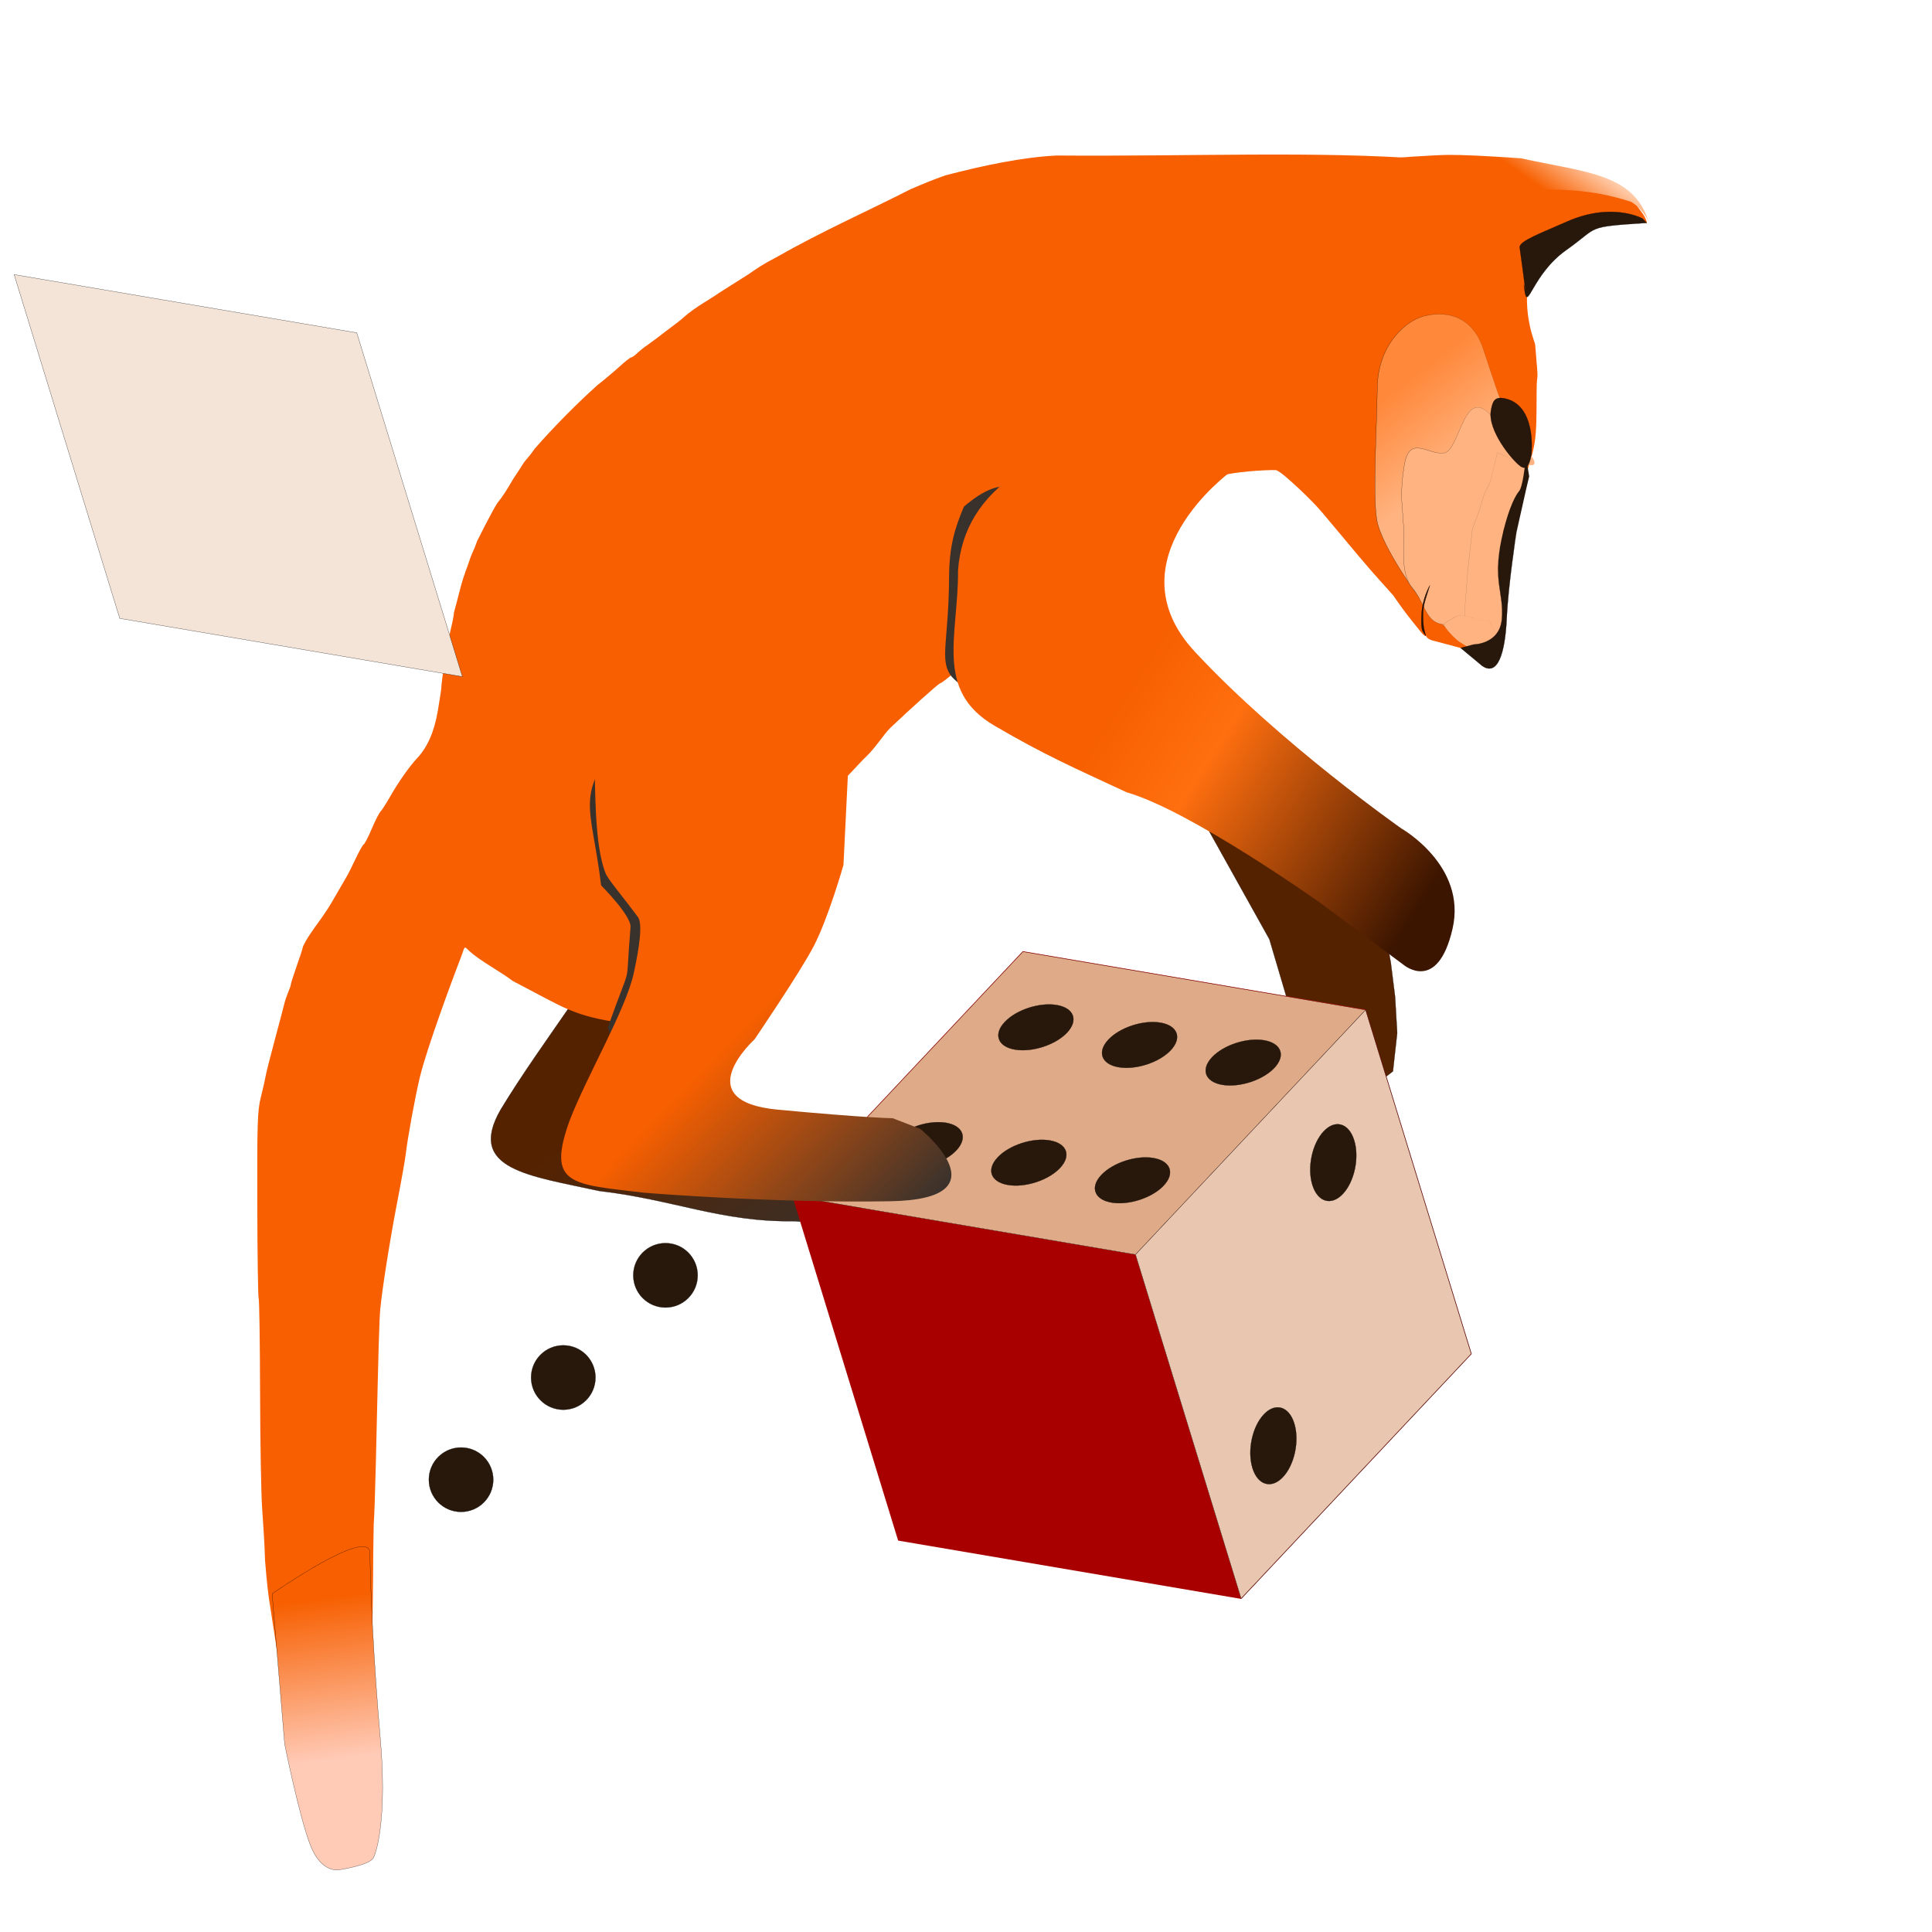 <?xml version="1.0" encoding="UTF-8" standalone="no"?>
<!-- Created with Inkscape (http://www.inkscape.org/) -->

<svg
   inkscape:version="1.2.2 (732a01da63, 2022-12-09)"
   xml:space="preserve"
   id="svg22"
   version="1.1"
   sodipodi:docname="Logo_Renard_Enjoué_Final.svg"
   viewBox="-60 -60 120 120"
   height="120mm"
   width="120mm"
   inkscape:export-filename="Logo_Renard_Enjoué_Final.png"
   inkscape:export-xdpi="96"
   inkscape:export-ydpi="96"
   xmlns:inkscape="http://www.inkscape.org/namespaces/inkscape"
   xmlns:sodipodi="http://sodipodi.sourceforge.net/DTD/sodipodi-0.dtd"
   xmlns:xlink="http://www.w3.org/1999/xlink"
   xmlns="http://www.w3.org/2000/svg"
   xmlns:svg="http://www.w3.org/2000/svg"
   xmlns:rdf="http://www.w3.org/1999/02/22-rdf-syntax-ns#"
   xmlns:cc="http://creativecommons.org/ns#"
   xmlns:dc="http://purl.org/dc/elements/1.1/"><defs
     id="defs24"><inkscape:path-effect
       effect="perspective-envelope"
       up_left_point="-23.116,-57.515"
       up_right_point="-1.834,-53.897"
       down_left_point="-16.557,-36.157"
       down_right_point="4.724,-32.54"
       id="path-effect1014"
       is_visible="true"
       lpeversion="1"
       deform_type="perspective"
       horizontal_mirror="false"
       vertical_mirror="false"
       overflow_perspective="false" /><inkscape:path-effect
       effect="perspective-envelope"
       up_left_point="97.366,-27.58"
       up_right_point="111.653,-42.772"
       down_left_point="118.648,-23.962"
       down_right_point="132.935,-39.155"
       id="path-effect1012"
       is_visible="true"
       lpeversion="1"
       deform_type="perspective"
       horizontal_mirror="false"
       vertical_mirror="false"
       overflow_perspective="false" /><inkscape:path-effect
       effect="perspective-envelope"
       up_left_point="15.762,19.835"
       up_right_point="30.048,4.642"
       down_left_point="22.32,41.192"
       down_right_point="36.607,25.999"
       id="path-effect1010"
       is_visible="true"
       lpeversion="1"
       deform_type="perspective"
       horizontal_mirror="false"
       vertical_mirror="false"
       overflow_perspective="false" /><inkscape:path-effect
       effect="perspective-envelope"
       up_left_point="33.454,25.712"
       up_right_point="55.437,25.712"
       down_left_point="33.454,47.698"
       down_right_point="55.437,47.698"
       id="path-effect998"
       is_visible="true"
       lpeversion="1"
       deform_type="perspective"
       horizontal_mirror="false"
       vertical_mirror="false"
       overflow_perspective="false" /><inkscape:path-effect
       effect="perspective-envelope"
       up_left_point="0.04,24.183"
       up_right_point="22.023,24.183"
       down_left_point="0.04,46.169"
       down_right_point="22.023,46.169"
       id="path-effect949"
       is_visible="true"
       lpeversion="1"
       deform_type="envelope_deformation"
       horizontal_mirror="false"
       vertical_mirror="false"
       overflow_perspective="false" /><inkscape:path-effect
       effect="perspective-envelope"
       up_left_point="35.965,2.115"
       up_right_point="57.951,2.115"
       down_left_point="35.965,24.102"
       down_right_point="57.951,24.102"
       id="path-effect15176"
       is_visible="true"
       lpeversion="1"
       deform_type="perspective"
       horizontal_mirror="false"
       vertical_mirror="false"
       overflow_perspective="false" /><inkscape:path-effect
       effect="envelope"
       id="path-effect15070"
       is_visible="true"
       lpeversion="1"
       yy="false"
       xx="false"
       bendpath1="M 62.703,-13.795 76.99,-28.987"
       bendpath2="M 57.951,2.115 V 24.102"
       bendpath3="M 35.965,24.102 H 57.951"
       bendpath4="M 35.965,2.115 V 24.102"
       bendpath1-nodetypes="cc" /><inkscape:perspective
       sodipodi:type="inkscape:persp3d"
       inkscape:vp_x="7.2582771 : 60 : 1"
       inkscape:vp_y="0 : 1000 : 0"
       inkscape:vp_z="104.71072 : 60 : 1"
       inkscape:persp3d-origin="55.9845 : 40 : 1"
       id="perspective9971" /><pattern
       inkscape:collect="always"
       xlink:href="#Strips1_1"
       id="pattern2693"
       patternTransform="matrix(9.973,0,0,10,0.129,-0.132)" /><pattern
       inkscape:collect="always"
       xlink:href="#Strips1_1-4"
       id="pattern5147"
       patternTransform="matrix(10,0,0,10,-0.238,-0.59)" /><linearGradient
       inkscape:collect="always"
       id="linearGradient3148"><stop
         style="stop-color:#000000;stop-opacity:1;"
         offset="0"
         id="stop3144" /><stop
         style="stop-color:#000000;stop-opacity:0;"
         offset="1"
         id="stop3146" /></linearGradient><linearGradient
       inkscape:collect="always"
       id="linearGradient3140"><stop
         style="stop-color:#000000;stop-opacity:1;"
         offset="0"
         id="stop3136" /><stop
         style="stop-color:#ffffff;stop-opacity:0;"
         offset="1"
         id="stop3138" /></linearGradient><pattern
       inkscape:collect="always"
       patternUnits="userSpaceOnUse"
       width="2"
       height="1"
       patternTransform="translate(0,0) scale(10,10)"
       id="Strips1_1"
       inkscape:stockid="Stripes 1:1"><rect
         style="fill:black;stroke:none"
         x="0"
         y="-0.5"
         width="1"
         height="2"
         id="rect2037" /></pattern><linearGradient
       inkscape:collect="always"
       id="linearGradient1053"><stop
         style="stop-color:#552200;stop-opacity:1;"
         offset="0"
         id="stop1049" /><stop
         style="stop-color:#38312c;stop-opacity:1;"
         offset="1"
         id="stop1051" /></linearGradient><linearGradient
       inkscape:collect="always"
       id="linearGradient8930"><stop
         style="stop-color:#ffccaa;stop-opacity:1;"
         offset="0"
         id="stop8926" /><stop
         style="stop-color:#f75f00;stop-opacity:1;"
         offset="1"
         id="stop8928" /></linearGradient><linearGradient
       inkscape:collect="always"
       id="linearGradient8835"><stop
         style="stop-color:#ffcab6;stop-opacity:1;"
         offset="0"
         id="stop8831" /><stop
         style="stop-color:#f75f00;stop-opacity:1;"
         offset="1"
         id="stop8833" /></linearGradient><linearGradient
       inkscape:collect="always"
       id="linearGradient8684"><stop
         style="stop-color:#ff883a;stop-opacity:1;"
         offset="0"
         id="stop8680" /><stop
         style="stop-color:#ffb380;stop-opacity:1;"
         offset="0.859"
         id="stop8682" /></linearGradient><linearGradient
       inkscape:collect="always"
       id="linearGradient7130"><stop
         style="stop-color:#f75f00;stop-opacity:1;"
         offset="0"
         id="stop7126" /><stop
         style="stop-color:#38312c;stop-opacity:1;"
         offset="1"
         id="stop7128" /></linearGradient><linearGradient
       inkscape:collect="always"
       id="linearGradient7122"><stop
         style="stop-color:#f75f00;stop-opacity:1;"
         offset="0.353"
         id="stop7986" /><stop
         style="stop-color:#ff6f0f;stop-opacity:1;"
         offset="0.544"
         id="stop7118" /><stop
         style="stop-color:#3b1500;stop-opacity:1;"
         offset="1"
         id="stop7120" /></linearGradient><linearGradient
       inkscape:collect="always"
       xlink:href="#linearGradient7122"
       id="linearGradient7124"
       x1="-0.994"
       y1="-23.214"
       x2="28.638"
       y2="-4.297"
       gradientUnits="userSpaceOnUse" /><linearGradient
       inkscape:collect="always"
       xlink:href="#linearGradient7130"
       id="linearGradient7132"
       x1="-11.999"
       y1="1.909"
       x2="-0.503"
       y2="13.104"
       gradientUnits="userSpaceOnUse"
       gradientTransform="matrix(0.997,0,0,1,0.129,-0.132)" /><linearGradient
       inkscape:collect="always"
       xlink:href="#linearGradient8684"
       id="linearGradient8686"
       x1="25.833"
       y1="-34.88"
       x2="30.131"
       y2="-29.191"
       gradientUnits="userSpaceOnUse"
       gradientTransform="translate(0.22,0.282)" /><linearGradient
       inkscape:collect="always"
       xlink:href="#linearGradient8835"
       id="linearGradient8837"
       x1="-38.492"
       y1="49.172"
       x2="-39.83"
       y2="39.21"
       gradientUnits="userSpaceOnUse" /><linearGradient
       inkscape:collect="always"
       xlink:href="#linearGradient8930"
       id="linearGradient8932"
       x1="368.9"
       y1="36.07"
       x2="362.653"
       y2="45.086"
       gradientUnits="userSpaceOnUse" /><linearGradient
       inkscape:collect="always"
       xlink:href="#linearGradient1053"
       id="linearGradient346"
       gradientUnits="userSpaceOnUse"
       x1="-11.999"
       y1="1.909"
       x2="-0.503"
       y2="13.104"
       gradientTransform="rotate(10,-22.328,-14.086)" /><linearGradient
       inkscape:collect="always"
       xlink:href="#linearGradient3140"
       id="linearGradient3142"
       x1="33.725"
       y1="-25.645"
       x2="32.663"
       y2="-26.417"
       gradientUnits="userSpaceOnUse"
       gradientTransform="translate(0.248,0.212)" /><linearGradient
       inkscape:collect="always"
       xlink:href="#linearGradient3148"
       id="linearGradient3150"
       x1="25.238"
       y1="-29.853"
       x2="35.026"
       y2="-29.853"
       gradientUnits="userSpaceOnUse"
       gradientTransform="translate(0.22,0.282)" /><filter
       inkscape:collect="always"
       style="color-interpolation-filters:sRGB"
       id="filter3160"
       x="-0.004"
       y="-0.016"
       width="1.008"
       height="1.031"><feGaussianBlur
         inkscape:collect="always"
         stdDeviation="0.103"
         id="feGaussianBlur3162" /></filter><filter
       inkscape:collect="always"
       style="color-interpolation-filters:sRGB"
       id="filter3164"
       x="-0.012"
       y="-0.018"
       width="1.025"
       height="1.036"><feGaussianBlur
         inkscape:collect="always"
         stdDeviation="0.038"
         id="feGaussianBlur3166" /></filter><filter
       inkscape:collect="always"
       style="color-interpolation-filters:sRGB"
       id="filter3180"
       x="-0.058"
       y="-0.02"
       width="1.116"
       height="1.039"><feGaussianBlur
         inkscape:collect="always"
         stdDeviation="0.162"
         id="feGaussianBlur3182" /></filter><filter
       inkscape:collect="always"
       style="color-interpolation-filters:sRGB"
       id="filter4916"
       x="-0.306"
       y="-0.05"
       width="1.612"
       height="1.101"><feGaussianBlur
         inkscape:collect="always"
         stdDeviation="0.065"
         id="feGaussianBlur4918" /></filter><pattern
       inkscape:collect="always"
       patternUnits="userSpaceOnUse"
       width="2"
       height="1"
       patternTransform="translate(0,0) scale(10,10)"
       id="Strips1_1-4"
       inkscape:stockid="Stripes 1:1"><rect
         style="fill:black;stroke:none"
         x="0"
         y="-0.5"
         width="1"
         height="2"
         id="rect2037-5" /></pattern><filter
       inkscape:collect="always"
       style="color-interpolation-filters:sRGB"
       id="filter5292"
       x="-0.043"
       y="-0.046"
       width="1.086"
       height="1.091"><feGaussianBlur
         inkscape:collect="always"
         stdDeviation="0.456"
         id="feGaussianBlur5294" /></filter><filter
       inkscape:collect="always"
       style="color-interpolation-filters:sRGB"
       id="filter2093"
       x="-0.06"
       y="-0.033"
       width="1.119"
       height="1.066"><feGaussianBlur
         inkscape:collect="always"
         stdDeviation="0.371"
         id="feGaussianBlur2095" /></filter><filter
       inkscape:collect="always"
       style="color-interpolation-filters:sRGB"
       id="filter1145"
       x="-0.188"
       y="-0.081"
       width="1.376"
       height="1.162"><feGaussianBlur
         inkscape:collect="always"
         stdDeviation="0.678"
         id="feGaussianBlur1147" /></filter><linearGradient
       inkscape:collect="always"
       xlink:href="#linearGradient3148"
       id="linearGradient2621"
       gradientUnits="userSpaceOnUse"
       gradientTransform="matrix(0.9,0.136,-0.112,0.744,-0.74,-10.567)"
       x1="28.244"
       y1="-29.913"
       x2="35.026"
       y2="-29.853" /><filter
       inkscape:collect="always"
       style="color-interpolation-filters:sRGB"
       id="filter2624"
       x="-0.314"
       y="-0.192"
       width="1.629"
       height="1.385"><feGaussianBlur
         inkscape:collect="always"
         stdDeviation="1.079"
         id="feGaussianBlur2626" /></filter><linearGradient
       inkscape:collect="always"
       xlink:href="#linearGradient3148"
       id="linearGradient2775"
       gradientUnits="userSpaceOnUse"
       gradientTransform="matrix(0.9,0.136,-0.112,0.744,-12.138,-5.361)"
       x1="25.238"
       y1="-29.853"
       x2="35.026"
       y2="-29.853" /><filter
       inkscape:collect="always"
       style="color-interpolation-filters:sRGB"
       id="filter2778"
       x="-0.266"
       y="-0.122"
       width="1.533"
       height="1.245"><feGaussianBlur
         inkscape:collect="always"
         stdDeviation="0.869"
         id="feGaussianBlur2780" /></filter></defs><sodipodi:namedview
     pagecolor="#ffffff"
     bordercolor="#666666"
     borderopacity="1.0"
     inkscape:pageopacity="0.0"
     inkscape:pageshadow="2"
     inkscape:zoom="2.0000001"
     inkscape:cx="195.5"
     inkscape:cy="248.49999"
     inkscape:document-units="mm"
     inkscape:current-layer="Template"
     showgrid="false"
     units="mm"
     showguides="true"
     inkscape:guide-bbox="true"
     inkscape:snap-global="true"
     inkscape:snap-bbox="true"
     inkscape:snap-bbox-midpoints="true"
     inkscape:window-width="1920"
     inkscape:window-height="1057"
     inkscape:window-x="1912"
     inkscape:window-y="-8"
     inkscape:window-maximized="1"
     inkscape:bbox-paths="true"
     inkscape:bbox-nodes="true"
     inkscape:snap-bbox-edge-midpoints="true"
     inkscape:snap-grids="true"
     id="namedview12"
     inkscape:showpageshadow="0"
     inkscape:pagecheckerboard="0"
     inkscape:deskcolor="#d1d1d1"><sodipodi:guide
       orientation="1,0"
       position="226.772,226.772"
       id="guide2827"
       inkscape:locked="false" /><sodipodi:guide
       orientation="0,1"
       position="226.772,226.772"
       id="guide2829"
       inkscape:locked="false" /><inkscape:grid
       type="xygrid"
       id="grid3072"
       empspacing="10"
       visible="true"
       enabled="true"
       snapvisiblegridlinesonly="true"
       units="mm"
       dotted="false"
       spacingx="0.1mm"
       spacingy="0.1mm" /></sodipodi:namedview><g
     inkscape:label="Layer 1"
     inkscape:groupmode="layer"
     id="Template"
     style="fill:none;stroke:black;stroke-width:0.05"><path
       style="mix-blend-mode:normal;fill:url(#linearGradient346);fill-opacity:1;stroke:#000000;stroke-width:0.013;stroke-dasharray:none"
       d="m -20.081,-15.982 c 0,0 13.62,-0.5 11.987,6.681 l -1.267,5.568 c 0,0 -1.465,3.021 -2.679,4.617 -1.089,1.432 -4.659,5.089 -4.659,5.089 0,0 -4.835,3.043 0.675,4.552 5.51,1.509 6.943,1.762 6.943,1.762 l 1.579,0.95 c 0,0 3.86,3.276 -3.166,2.611 -4.492,0.074 -7.505,-1.344 -12.121,-1.876 -4.276,-0.946 -8.261,-1.315 -6.117,-5.047 2.635,-4.362 6.766,-9.419 6.183,-9.925 -0.582,-0.506 -1.786,-4.345 -1.786,-4.345 l 0.765,-6.246 z"
       id="path6824-5"
       sodipodi:nodetypes="cscscscccccsccc"
       inkscape:label="patte_arrière" /><path
       style="fill:#f75f00;fill-opacity:1;stroke-width:0.107;stroke-dasharray:none;opacity:1;stroke:none;stroke-opacity:1"
       d="m -39.773,55.235 c -0.583,-0.719 -0.921,-1.605 -1.272,-2.45 -0.11,-0.485 -0.517,-1.736 -0.69,-3.01 -0.205,-1.506 -1.31,-8.954 -1.463,-9.856 -0.139,-0.823 -0.217,-1.511 -0.338,-2.977 -0.04,-1.322 -0.117,-2.238 -0.182,-3.266 -0.062,-0.859 -0.12,-4.115 -0.128,-7.235 -0.009,-3.12 -0.048,-5.724 -0.087,-5.787 -0.039,-0.063 -0.078,-2.69 -0.086,-5.837 -0.013,-5.048 0.012,-5.832 0.217,-6.649 0.128,-0.509 0.263,-1.105 0.3,-1.323 0.037,-0.218 0.301,-1.26 0.585,-2.315 0.284,-1.055 0.547,-2.051 0.584,-2.212 0.037,-0.162 0.137,-0.459 0.223,-0.661 0.086,-0.202 0.165,-0.427 0.176,-0.5 0.023,-0.152 0.046,-0.223 0.441,-1.389 0.16,-0.473 0.158,-0.407 0.325,-1.012 0.232,-0.473 0.477,-0.802 0.729,-1.171 0.212,-0.293 0.694,-0.933 1.07,-1.587 0.376,-0.655 0.774,-1.339 0.883,-1.521 0.109,-0.182 0.368,-0.696 0.576,-1.142 0.208,-0.446 0.432,-0.845 0.5,-0.887 0.067,-0.042 0.293,-0.48 0.502,-0.975 0.209,-0.494 0.453,-0.973 0.542,-1.064 0.089,-0.091 0.356,-0.507 0.595,-0.926 0.515,-0.905 1.192,-1.867 1.681,-2.391 0.648,-0.694 1.062,-1.643 1.285,-2.944 0.117,-0.686 0.215,-1.336 0.218,-1.445 0.01,-0.468 0.383,-2.782 0.576,-3.572 0.115,-0.473 0.209,-0.963 0.209,-1.089 0.256,-0.916 0.363,-1.466 0.602,-2.218 0.047,-0.109 0.091,-0.238 0.098,-0.287 0.205,-0.508 0.29,-0.882 0.474,-1.27 0.146,-0.301 0.235,-0.608 0.265,-0.666 0.149,-0.299 0.903,-1.801 1.244,-2.341 0.403,-0.497 0.6,-0.843 1.005,-1.527 0.285,-0.415 0.418,-0.637 0.661,-1.018 0.293,-0.344 0.474,-0.56 0.649,-0.828 1.289,-1.471 2.689,-2.867 3.915,-3.969 0.42,-0.327 1.038,-0.847 1.374,-1.154 0.336,-0.307 0.658,-0.56 0.715,-0.562 0.058,-0.002 0.236,-0.129 0.397,-0.282 0.161,-0.153 0.441,-0.375 0.623,-0.493 0.433,-0.315 0.898,-0.66 1.13,-0.849 0.453,-0.346 0.881,-0.644 1.224,-0.961 0.197,-0.183 0.715,-0.552 1.152,-0.821 0.437,-0.269 0.853,-0.537 0.926,-0.596 0.704,-0.439 1.188,-0.762 1.817,-1.151 0.622,-0.424 0.849,-0.599 1.723,-1.055 2.902,-1.653 5.779,-2.919 8.378,-4.247 0.951,-0.404 1.406,-0.594 2.17,-0.86 2.357,-0.614 4.763,-1.12 6.879,-1.227 8.35,0.066 16.218,-0.292 22.978,0.222 3.744,0.609 3.614,0.574 4.739,0.61 3.156,0.699 5.255,0.044 7.894,1.616 0.198,0.287 0.339,0.416 0.364,0.489 0.139,0.405 0.605,0.719 0.702,1.252 -1.944,-0.08 -5.46,-1.54 -7.14,2.47 -0.799,2.858 0.177,4.87 0.196,5.087 0.253,2.944 0.096,1.325 0.091,2.943 -0.009,3.223 -0.009,3.223 -0.97,6.052 -0.614,1.809 -0.893,3.483 -1.012,6.085 -0.129,2.823 -0.48,3.063 -0.812,3.395 -0.208,0.208 -0.749,0.259 -0.409,0.759 -1.127,-0.281 -2.933,-0.775 -3.089,-0.814 -0.107,-0.027 -0.506,-0.094 -0.581,-0.345 -0.097,0.128 -0.457,-0.425 -0.713,-0.722 -0.534,-0.654 -0.895,-1.162 -1.317,-1.771 -0.374,-0.442 -1.091,-1.185 -2.126,-2.422 -1.035,-1.237 -2.057,-2.457 -2.272,-2.712 -0.762,-0.903 -2.053,-2.063 -2.465,-2.39 -0.178,-0.141 -0.378,-0.263 -0.433,-0.265 -0.658,-0.022 -2.702,0.124 -3.295,0.335 -0.321,0.114 -0.886,0.392 -1.257,0.618 -0.706,0.432 -4.878,3.453 -5.261,3.81 -0.122,0.114 -0.44,0.356 -0.707,0.537 -0.267,0.182 -0.582,0.435 -0.701,0.562 -0.118,0.127 -0.293,0.232 -0.388,0.232 -0.095,0 -0.207,0.089 -0.249,0.198 -0.042,0.109 -0.161,0.198 -0.265,0.198 -0.104,0 -0.223,0.089 -0.265,0.198 -0.042,0.109 -0.154,0.198 -0.249,0.198 -0.095,0 -0.193,0.045 -0.217,0.099 -0.06,0.135 -1.09,0.961 -3.093,2.48 -1.702,1.291 -3.467,2.652 -3.845,2.966 -0.773,0.642 -0.941,0.77 -1.074,0.82 -0.13,0.049 -1.827,1.571 -3.08,2.762 -0.344,0.327 -0.95,1.262 -1.468,1.753 -0.517,0.491 -1.375,1.488 -1.461,1.488 -0.086,0 0.014,-0.948 -0.101,-1.056 -0.357,-0.334 -0.901,-0.784 -1.28,-1.061 -0.2,-0.146 -0.718,-0.547 -1.152,-0.893 -0.434,-0.346 -0.826,-0.629 -0.871,-0.63 -0.045,-0.001 -0.326,-0.228 -0.623,-0.504 -0.522,-0.485 -0.571,-0.502 -1.455,-0.488 -1.24,0.019 -1.867,0.394 -2.105,1.258 -0.01,0.036 -0.112,0.275 -0.227,0.529 -0.115,0.255 -0.402,0.999 -0.639,1.654 -0.237,0.655 -0.539,1.444 -0.672,1.755 -0.133,0.31 -0.249,0.608 -0.258,0.661 -0.009,0.054 -0.083,0.217 -0.163,0.362 -0.08,0.146 -0.157,0.33 -0.171,0.41 -0.014,0.08 -0.234,0.675 -0.489,1.323 -0.255,0.648 -0.542,1.401 -0.637,1.674 -0.095,0.273 -0.21,0.496 -0.256,0.496 -0.046,0 -0.084,0.085 -0.084,0.189 0,0.104 -0.183,0.625 -0.407,1.158 -0.224,0.533 -0.546,1.326 -0.715,1.762 -0.169,0.437 -0.338,0.824 -0.375,0.86 -0.037,0.036 0.817,0.275 0.604,0.893 -0.213,0.618 0.008,-1.331 -0.507,1.702 -0.133,0.783 1.207,-0.991 1.213,-0.926 0.02,0.214 0.589,4.545 -1.917,2.637 -0.063,-0.048 0.07,-0.539 -0.42,0.654 -0.329,0.801 -0.102,0.78 -0.187,0.984 -0.681,1.068 -0.008,0.258 0.286,-0.289 -3.209,-0.485 -3.544,-0.886 -6.93,-2.646 -0.566,-0.454 -1.53,-0.954 -2.394,-1.611 -0.682,-0.518 -0.479,-0.741 -0.807,0.147 -0.153,0.413 -0.296,0.776 -0.318,0.836 -0.123,0.33 -1.784,4.747 -2.238,6.633 -0.287,1.194 -0.761,3.782 -0.869,4.744 -0.037,0.327 -0.269,1.637 -0.515,2.91 -0.466,2.404 -0.955,5.488 -1.07,6.747 -0.063,0.69 -0.101,1.993 -0.272,9.459 -0.04,1.746 -0.101,3.506 -0.136,3.912 -0.053,2.365 -0.022,4.462 -0.101,6.606 -0.046,0.182 -0.114,1.67 -0.151,3.307 -0.037,1.637 -0.101,3.87 -0.144,4.961 -0.042,1.091 -0.074,2.103 -0.07,2.249 0.004,0.146 -0.053,0.784 -0.127,1.42 -0.139,1.196 -0.527,2.333 -1.065,2.453 -0.688,-0.004 -0.979,-0.104 -1.33,-0.463 z"
       id="path6609"
       sodipodi:nodetypes="ccssccssssssssssccssssssssscsccccscccccssscccscccccccccsccssssscccccsssssssssssssssssssssssscsscsssssssssssssssssscccssssssssccssssccc"
       inkscape:label="corps" /><path
       style="mix-blend-mode:normal;fill:url(#linearGradient8686);fill-opacity:1;stroke:url(#linearGradient3150);stroke-width:0.013;filter:url(#filter1145)"
       d="m 34.166,-29.099 -0.343,-1.061 0.233,-0.409 -0.109,-0.512 -0.561,-3.369 c 0,0 -0.265,-0.695 -1.091,-3.175 -0.827,-2.48 -2.977,-2.315 -4.002,-1.951 -1.025,0.364 -2.646,1.786 -2.679,4.333 -0.033,2.547 -0.298,6.515 -0.033,8.136 0.265,1.621 2.778,5.093 3.704,6.052 0.926,0.959 1.02,0.724 1.847,1.286 0.827,0.562 1.89,-0.426 1.89,-0.426 l -0.269,-1.443 -0.174,-2.906 1.127,-3.129 z"
       id="path8052"
       inkscape:label="joue"
       sodipodi:nodetypes="cccccssssssccccc"
       transform="matrix(0.985,0,0,1.007,0.318,-0.428)" /><path
       style="fill:#552200;stroke-width:0.013"
       d="m 15.009,-8.539 3.836,6.879 1.72,5.821 1.323,2.778 2.91,0.926 1.72,-1.323 0.265,-2.381 -0.132,-2.249 -0.265,-2.117 -0.265,-1.455 z"
       id="path473"
       inkscape:label="patte_avant_cachée"
       sodipodi:nodetypes="ccccccccccc" /><path
       style="fill:#ffb380;fill-opacity:1;stroke:none;stroke-width:0.107"
       d="m 33.49,-33.83 1.311,2.747 -0.151,0.658 -0.045,0.304 -0.131,0.521 -0.308,0.501 -0.128,0.395 -0.327,0.604 -0.338,1.109 0.268,1.139 -0.608,1.051 0.117,1.099 0.211,1.361 0.003,0.786 v 0 l -0.08,0.419 -0.103,0.251 -0.149,0.262 -0.382,0.505 -0.436,0.294 -0.686,-0.142 -0.677,-2.494 0.198,-2.447 1.124,-4.366 z"
       id="path1322"
       sodipodi:nodetypes="ccccccccccccccccccccccccc" /><path
       style="mix-blend-mode:normal;fill:#ffb380;fill-opacity:1;stroke:url(#linearGradient2621);stroke-width:0.011;filter:url(#filter2624)"
       d="m 31.834,-28.151 0.169,-0.554 0.171,-0.57 0.389,-0.786 0.45,-1.839 c 0,0 5.568,2.953 -0.626,-2.511 -1.509,-1.331 -1.741,2.417 -2.705,2.548 -0.964,0.131 -2.135,-1.158 -2.451,0.732 -0.316,1.89 -0.113,2.531 -0.057,3.773 0.056,1.242 -0.203,2.998 0.523,3.837 0.726,0.839 0.822,1.953 1.637,2.237 0.764,0.266 1.65,-0.301 1.65,-0.301 l 0.019,-0.869 0.17,-2.186 0.279,-2.491 z"
       id="path8052-9"
       inkscape:label="joue"
       sodipodi:nodetypes="cccccssssssccccc" /><path
       style="mix-blend-mode:normal;fill:#ffb380;fill-opacity:1;stroke:url(#linearGradient2775);stroke-width:0.011;filter:url(#filter2778)"
       d="m 20.436,-22.945 0.169,-0.554 0.171,-0.57 0.389,-0.786 0.45,-1.839 c 0,0 -1.516,-3.622 -1.981,-5.58 -0.466,-1.958 -1.063,0.943 -2.027,1.074 -0.964,0.131 -2.582,0.969 -2.898,2.859 -0.316,1.89 -1,4.807 -0.944,6.049 0.056,1.242 1.928,4.167 2.654,5.006 0.726,0.839 0.837,0.677 1.518,1.208 0.681,0.531 1.749,-0.06 1.749,-0.06 l -0.08,-1.11 0.17,-2.186 0.279,-2.491 z"
       id="path8052-9-4"
       inkscape:label="joue"
       sodipodi:nodetypes="cccccssssssccccc"
       transform="matrix(0.391,0.155,-0.057,0.104,23.05,-21.031)" /><path
       style="fill:#28170b;fill-opacity:1;stroke-width:0.013"
       d="m 35.118,-31.822 c 0,0 0.347,-3.076 -1.72,-3.44 -0.595,-0.105 -0.696,0.238 -0.79,0.751 -0.226,1.234 1.315,3.113 1.848,3.482 0.554,0.384 0.661,-0.794 0.661,-0.794 z"
       id="path6882"
       inkscape:label="oeil"
       sodipodi:nodetypes="csssc" /><path
       style="fill:#28170b;fill-opacity:1;stroke:url(#linearGradient3142);stroke-width:0.013"
       d="m 34.719,-31.122 0.155,0.059 0.107,0.652 -0.185,0.777 -0.605,2.702 c 0,0 -0.502,3.119 -0.608,5.369 -0.102,2.155 -0.562,3.593 -1.525,2.918 l -1.334,-1.109 0.805,-0.214 c 0,0 1.626,-0.006 1.758,-1.594 0.132,-1.587 -0.567,-2.375 -0.038,-4.889 0.322,-1.528 0.746,-2.614 1.103,-3.041 0.23,-0.275 0.368,-1.631 0.368,-1.631 z"
       id="path6886"
       sodipodi:nodetypes="cccccssccssscc"
       inkscape:label="museau" /><path
       style="fill:#2b1100;fill-opacity:1;stroke-width:0.013;filter:url(#filter4916)"
       d="m 28.561,-20.503 c -0.198,-0.314 -0.314,-0.232 -0.265,-1.323 0.048,-1.046 0.516,-1.814 0.516,-1.814 -0.171,0.582 -0.426,1.156 -0.424,1.783 0.001,0.626 0.019,0.833 0.173,1.355 z"
       id="path7010"
       sodipodi:nodetypes="cscsc"
       inkscape:label="sourire" /><path
       style="mix-blend-mode:normal;fill:url(#linearGradient8837);fill-opacity:1;stroke-width:0.013;filter:url(#filter3180)"
       d="m -43.098,38.995 0.778,9.329 c 0,0 0.889,4.443 1.59,6.267 0.702,1.824 1.824,1.543 1.824,1.543 0,0 1.871,-0.281 2.105,-0.748 0.234,-0.468 0.842,-2.666 0.421,-7.437 -0.421,-4.771 -0.639,-9.742 -0.639,-11.473 0,-1.731 -6.079,2.518 -6.079,2.518 z"
       id="path8688"
       inkscape:label="extrémité_queue"
       sodipodi:nodetypes="ccscsssc" /><path
       style="fill:url(#linearGradient8932);fill-opacity:1;stroke-width:0.003;filter:url(#filter3160)"
       d="m 385.906,50.955 c -1.244,-1.825 -2.164,-2.758 -3.596,-3.648 -9.715,-3.146 -16.358,-2.797 -24.149,-2.986 -12.476,-0.302 -28.654,-3.925 -34.043,-6.974 0.211,-0.254 12.568,-1.038 15.413,-1.043 3.405,-0.005 8.104,0.197 16.995,0.8 15.051,3.348 26.671,3.454 29.987,15.263 -0.017,0.194 -0.13,-0.715 -0.606,-1.414 z"
       id="path8906"
       transform="matrix(0.265,0,0,0.265,-60,-60)"
       sodipodi:nodetypes="scscsccss"
       inkscape:label="dessus_oreille" /><path
       style="mix-blend-mode:normal;fill:#28170b;fill-opacity:1;stroke-width:0.011;filter:url(#filter3164)"
       d="m 42.025,-46.421 c 0,0 -1.882,-1.061 -4.704,0.19 -1.536,0.681 -2.984,1.207 -2.93,1.598 0.698,5.044 0.105,1.222 0.303,2.667 0.189,1.376 0.463,-0.998 2.596,-2.505 2.098,-1.482 1.097,-1.42 4.992,-1.685 z"
       id="path6888"
       sodipodi:nodetypes="csssscc"
       inkscape:label="fond_oreille" /><path
       style="mix-blend-mode:normal;fill:#38312c;fill-opacity:1;stroke:url(#pattern5147);stroke-width:0;stroke-dasharray:none;filter:url(#filter2093)"
       d="m -20.51,-16.074 c 2.149,-0.975 10.834,-1.672 12.627,0.995 0.918,1.365 -2.119,4.857 -1.84,7.965 C -16.168,4.034 -16.296,18.685 -21.701,3.869 c 1.642,-4.974 1.074,-2.195 1.484,-6.854 0.068,-0.767 -1.786,-2.865 -1.786,-2.865 -0.56,-5.66 -1.618,-6.025 1.493,-10.224 z"
       id="path6824-6"
       sodipodi:nodetypes="csccscc"
       inkscape:label="ombre_patte_arrière"
       transform="matrix(1.005,-0.012,0.011,0.911,-0.485,0.059)" /><path
       style="fill:#38312c;fill-opacity:1;stroke:#000000;stroke-width:0;stroke-dasharray:none;filter:url(#filter5292);image-rendering:optimizeQuality"
       d="m 7.598,-21.748 c 17.906,19.622 24.882,18.704 1.847,9.947 -3.316,-1.545 -9.636,-5.179 -10.399,-6.256 -0.693,-0.979 -0.119,-2.19 -0.097,-6.091 0.01,-1.889 0.335,-3.004 0.922,-4.385 4.94,-4.212 4.732,3.267 7.727,6.786 z"
       id="path6880-1"
       sodipodi:nodetypes="ccsscc"
       inkscape:label="ombre_patte_avant" /><path
       style="fill:url(#linearGradient7124);fill-opacity:1;stroke-width:0;stroke-dasharray:none;image-rendering:optimizeQuality"
       d="m 16.403,-30.677 c 0,0 -7.479,5.469 -2.188,11.158 5.292,5.689 12.832,10.98 12.832,10.98 0,0 4.07,2.304 3.175,6.218 -0.926,4.049 -3.043,2.249 -3.043,2.249 L 22.021,-3.908 c 0,0 -8.059,-5.737 -12.039,-6.879 -3.316,-1.545 -5.095,-2.312 -8.216,-4.14 -3.751,-2.197 -2.229,-5.609 -2.261,-9.657 0.185,-2.537 1.44,-4.525 3.65,-6.004 4.205,-2.815 13.249,-0.088 13.249,-0.088 z"
       id="path6880"
       sodipodi:nodetypes="cscscccscscc"
       inkscape:label="patte_avant" /><g
       id="g1062"
       transform="translate(4.498,-2.66)"><g
         inkscape:label="cube:x-50.00:z-10.00:y-25.00:x-5.00:z-10.00:y0.00"
         transform="matrix(0.265,0,0,0.265,5.815,21.857)"
         id="g13632"
         style="stroke-width:0;stroke-dasharray:none;stroke-dashoffset:0"><path
           inkscape:label="Face:0"
           style="fill:#d40000;fill-opacity:1;stroke:#000000;stroke-width:0;stroke-linejoin:round;stroke-dasharray:none;stroke-dashoffset:0;stroke-opacity:1"
           d="M 54.822,-62.236 -25.613,-75.907 -79.61,-18.485 0.825,-4.814 Z"
           id="path13626" /><path
           inkscape:label="Face:1"
           style="fill:#860000;fill-opacity:1;stroke:#000000;stroke-width:0;stroke-linejoin:round;stroke-dasharray:none;stroke-dashoffset:0;stroke-opacity:1"
           d="M 54.822,-62.236 0.825,-4.814 25.613,75.907 79.61,18.485 Z"
           id="path13628" /><path
           inkscape:label="Face:5"
           style="fill:#a80000;fill-opacity:1;stroke:#000000;stroke-width:0;stroke-linejoin:round;stroke-dasharray:none;stroke-dashoffset:0;stroke-opacity:1"
           d="M -79.61,-18.485 -54.822,62.236 25.613,75.907 0.825,-4.814 Z"
           id="path13630" /></g><g
         id="g9488"
         transform="translate(-112.615,44.545)"
         inkscape:path-effect="#path-effect1012"><path
           id="rect7608"
           d="m 97.366,-27.58 14.287,-15.193 21.282,3.617 -14.287,15.193 z"
           style="fill:#deaa87;fill-opacity:1;stroke-width:0.014"
           inkscape:original-d="M 35.964535,2.1154764 H 57.95093 V 24.101871 H 35.964535 Z" /><path
           id="path8728-0-4-69"
           d="m 120.197,-38.364 c 1.069,0.182 1.354,0.948 0.636,1.711 -0.718,0.763 -2.166,1.235 -3.236,1.053 -1.069,-0.182 -1.354,-0.948 -0.636,-1.711 0.718,-0.763 2.166,-1.235 3.236,-1.053 z"
           style="fill:#28170b;fill-opacity:1;stroke:#000000;stroke-width:0.013"
           inkscape:original-d="m 54.262447,13.418308 c 0,1.10457 -0.89543,2 -2,2 -1.104569,0 -2,-0.89543 -2,-2 0,-1.104569 0.895431,-2 2,-2 1.10457,0 2,0.895431 2,2 z" /><path
           id="path8728-0-4-69-3"
           d="m 113.758,-39.458 c 1.069,0.182 1.354,0.948 0.636,1.711 -0.718,0.763 -2.166,1.235 -3.236,1.053 -1.069,-0.182 -1.354,-0.948 -0.636,-1.711 0.718,-0.763 2.166,-1.235 3.236,-1.053 z"
           style="fill:#28170b;fill-opacity:1;stroke:#000000;stroke-width:0.013"
           inkscape:original-d="m 54.262447,6.7668018 c 0,1.1045695 -0.89543,2 -2,2 -1.104569,0 -2,-0.8954305 -2,-2 0,-1.1045695 0.895431,-2 2,-2 1.10457,0 2,0.8954305 2,2 z" /><path
           id="path8728-0-4-69-0"
           d="m 106.881,-32.145 c 1.069,0.182 1.354,0.948 0.636,1.711 -0.718,0.763 -2.166,1.235 -3.236,1.053 -1.069,-0.182 -1.354,-0.948 -0.636,-1.711 0.718,-0.763 2.166,-1.235 3.236,-1.053 z"
           style="fill:#28170b;fill-opacity:1;stroke:#000000;stroke-width:0.013"
           inkscape:original-d="m 43.679104,6.7668018 c 0,1.1045695 -0.895431,2 -2,2 -1.10457,0 -2,-0.8954305 -2,-2 0,-1.1045695 0.89543,-2 2,-2 1.104569,0 2,0.8954305 2,2 z" /><path
           id="path8728-0-4-69-6"
           d="m 126.635,-37.27 c 1.069,0.182 1.354,0.948 0.636,1.711 -0.718,0.763 -2.166,1.235 -3.236,1.053 -1.069,-0.182 -1.354,-0.948 -0.636,-1.711 0.718,-0.763 2.166,-1.235 3.236,-1.053 z"
           style="fill:#28170b;fill-opacity:1;stroke:#000000;stroke-width:0.013"
           inkscape:original-d="m 54.262447,20.069815 c 0,1.104569 -0.89543,2 -2,2 -1.104569,0 -2,-0.895431 -2,-2 0,-1.10457 0.895431,-2 2,-2 1.10457,0 2,0.89543 2,2 z" /><path
           id="path8728-0-4-69-8"
           d="m 119.758,-29.957 c 1.069,0.182 1.354,0.948 0.636,1.711 -0.718,0.763 -2.166,1.235 -3.236,1.053 -1.069,-0.182 -1.354,-0.948 -0.636,-1.711 0.718,-0.763 2.166,-1.235 3.236,-1.053 z"
           style="fill:#28170b;fill-opacity:1;stroke:#000000;stroke-width:0.013"
           inkscape:original-d="m 43.679104,20.069815 c 0,1.104569 -0.895431,2 -2,2 -1.10457,0 -2,-0.895431 -2,-2 0,-1.10457 0.89543,-2 2,-2 1.104569,0 2,0.89543 2,2 z" /><path
           id="path8728-0-4-8"
           d="m 113.32,-31.051 c 1.069,0.182 1.354,0.948 0.636,1.711 -0.718,0.763 -2.166,1.235 -3.236,1.053 -1.069,-0.182 -1.354,-0.948 -0.636,-1.711 0.718,-0.763 2.166,-1.235 3.236,-1.053 z"
           style="fill:#28170b;fill-opacity:1;stroke:#000000;stroke-width:0.013"
           inkscape:original-d="m 43.679104,13.418308 c 0,1.10457 -0.895431,2 -2,2 -1.10457,0 -2,-0.89543 -2,-2 0,-1.104569 0.89543,-2 2,-2 1.104569,0 2,0.895431 2,2 z" /></g><g
         id="g15182"
         transform="translate(7.867,74.48)"
         inkscape:path-effect="#path-effect1014"><path
           style="fill:#f4e3d7;fill-opacity:1;stroke:#000000;stroke-width:0.014"
           id="rect7606"
           width="21.986"
           height="21.986"
           x="-48.371"
           y="-57.252"
           inkscape:transform-center-x="-4.204216"
           inkscape:transform-center-y="-0.12740049"
           d="m -23.116,-57.515 21.282,3.617 6.559,21.357 -21.282,-3.617 z"
           sodipodi:type="rect" /><circle
           style="fill:#28170b;fill-opacity:1;stroke:#000000;stroke-width:0.013"
           id="path8728-0-4"
           cx="-37.378"
           cy="-46.259"
           r="2"
           inkscape:transform-center-x="-4.1672745"
           inkscape:transform-center-y="-0.16434201"
           d="m -7.26,-44.698 c 0.33,1.073 -0.27,1.796 -1.339,1.614 -1.069,-0.182 -2.203,-1.199 -2.533,-2.272 -0.33,-1.073 0.27,-1.796 1.339,-1.614 1.069,0.182 2.203,1.199 2.533,2.272 z" /><circle
           style="fill:#28170b;fill-opacity:1;stroke:#000000;stroke-width:0.013"
           id="path8728-0-4-7"
           cx="-43.728"
           cy="-39.914"
           r="2"
           inkscape:transform-center-x="-4.1672745"
           inkscape:transform-center-y="-0.16434201"
           d="m -11.513,-39.579 c 0.33,1.073 -0.27,1.796 -1.339,1.614 -1.069,-0.182 -2.203,-1.199 -2.533,-2.272 -0.33,-1.073 0.27,-1.796 1.339,-1.614 1.069,0.182 2.203,1.199 2.533,2.272 z" /><circle
           style="fill:#28170b;fill-opacity:1;stroke:#000000;stroke-width:0.013"
           id="path8728-0-4-7-6"
           cx="-31.031"
           cy="-52.607"
           r="2"
           inkscape:transform-center-x="-4.1672745"
           inkscape:transform-center-y="-0.16434201"
           d="m -3.009,-49.82 c 0.33,1.073 -0.27,1.796 -1.339,1.614 -1.069,-0.182 -2.203,-1.199 -2.533,-2.272 -0.33,-1.073 0.27,-1.796 1.339,-1.614 1.069,0.182 2.203,1.199 2.533,2.272 z" /></g><a
         id="a947"
         transform="translate(-9.729,0.748)"
         inkscape:path-effect="#path-effect1010"><g
           id="g9911"
           transform="translate(-33.414,-1.529)"><path
             id="rect7606-0"
             inkscape:transform-center-x="-4.204216"
             inkscape:transform-center-y="-0.12740049"
             d="M 49.176,21.364 63.463,6.171 70.021,27.528 55.734,42.721 Z"
             style="fill:#e9c6af;fill-opacity:1;stroke:#000000;stroke-width:0.014"
             inkscape:original-d="M 33.456988,25.71241 H 55.437069 V 47.698006 H 33.456988 Z" /><path
             id="path8728-0-4-7-2"
             inkscape:transform-center-x="-4.1672745"
             inkscape:transform-center-y="-0.16434201"
             d="m 59.036,31.857 c 0.33,1.073 0.015,2.562 -0.703,3.325 -0.718,0.763 -1.567,0.512 -1.896,-0.561 -0.33,-1.073 -0.015,-2.562 0.703,-3.325 0.718,-0.763 1.567,-0.512 1.896,0.561 z"
             style="fill:#28170b;fill-opacity:1;stroke:#000000;stroke-width:0.013"
             inkscape:original-d="m 41.154795,41.991898 c 0,1.104569 -0.895318,2 -1.999749,2 -1.104431,0 -1.999749,-0.895431 -1.999749,-2 0,-1.10457 0.895318,-2 1.999749,-2 1.104431,0 1.999749,0.89543 1.999749,2 z" /><path
             id="path8728-0-4-7-6-6"
             inkscape:transform-center-x="-4.1672745"
             inkscape:transform-center-y="-0.16434201"
             d="m 62.757,14.271 c 0.33,1.073 0.015,2.562 -0.703,3.325 -0.718,0.763 -1.567,0.512 -1.896,-0.561 -0.33,-1.073 -0.015,-2.562 0.703,-3.325 0.718,-0.763 1.567,-0.512 1.896,0.561 z"
             style="fill:#28170b;fill-opacity:1;stroke:#000000;stroke-width:0.013"
             inkscape:original-d="m 51.733951,31.415993 c 0,1.104569 -0.895318,2 -1.999749,2 -1.104431,0 -1.999749,-0.895431 -1.999749,-2 0,-1.10457 0.895318,-2 1.999749,-2 1.104431,0 1.999749,0.89543 1.999749,2 z" /></g></a></g></g><g
     inkscape:groupmode="layer"
     id="layer1"
     inkscape:label="patte arrière droite"><path
       style="display:inline;fill:url(#linearGradient7132);fill-opacity:1;stroke:url(#pattern2693);stroke-width:0;stroke-dasharray:none"
       d="m -20.26,-16.476 c 0,0 13.29,-2.857 12.929,4.498 l -0.28,5.703 c 0,0 -0.916,3.23 -1.831,5.012 -0.822,1.6 -3.694,5.821 -3.694,5.821 0,0 -4.222,3.836 1.451,4.366 5.673,0.529 7.124,0.529 7.124,0.529 l 1.715,0.661 c 0,0 5.409,4.366 -1.847,4.498 -7.256,0.132 -15.304,-0.529 -15.304,-0.529 -4.52,-0.542 -6.077,-0.451 -4.618,-4.498 1.048,-2.719 3.482,-6.874 3.977,-9.137 0.382,-1.744 0.548,-3.102 0.26,-3.489 -1.102,-1.477 -1.6,-2.014 -1.965,-2.618 -0.801,-1.809 -0.66,-5.815 -0.755,-7.728 z"
       id="path6824"
       sodipodi:nodetypes="cscscsccsccssccc"
       inkscape:label="patte_arrière"
       sodipodi:insensitive="true" /></g></svg>
